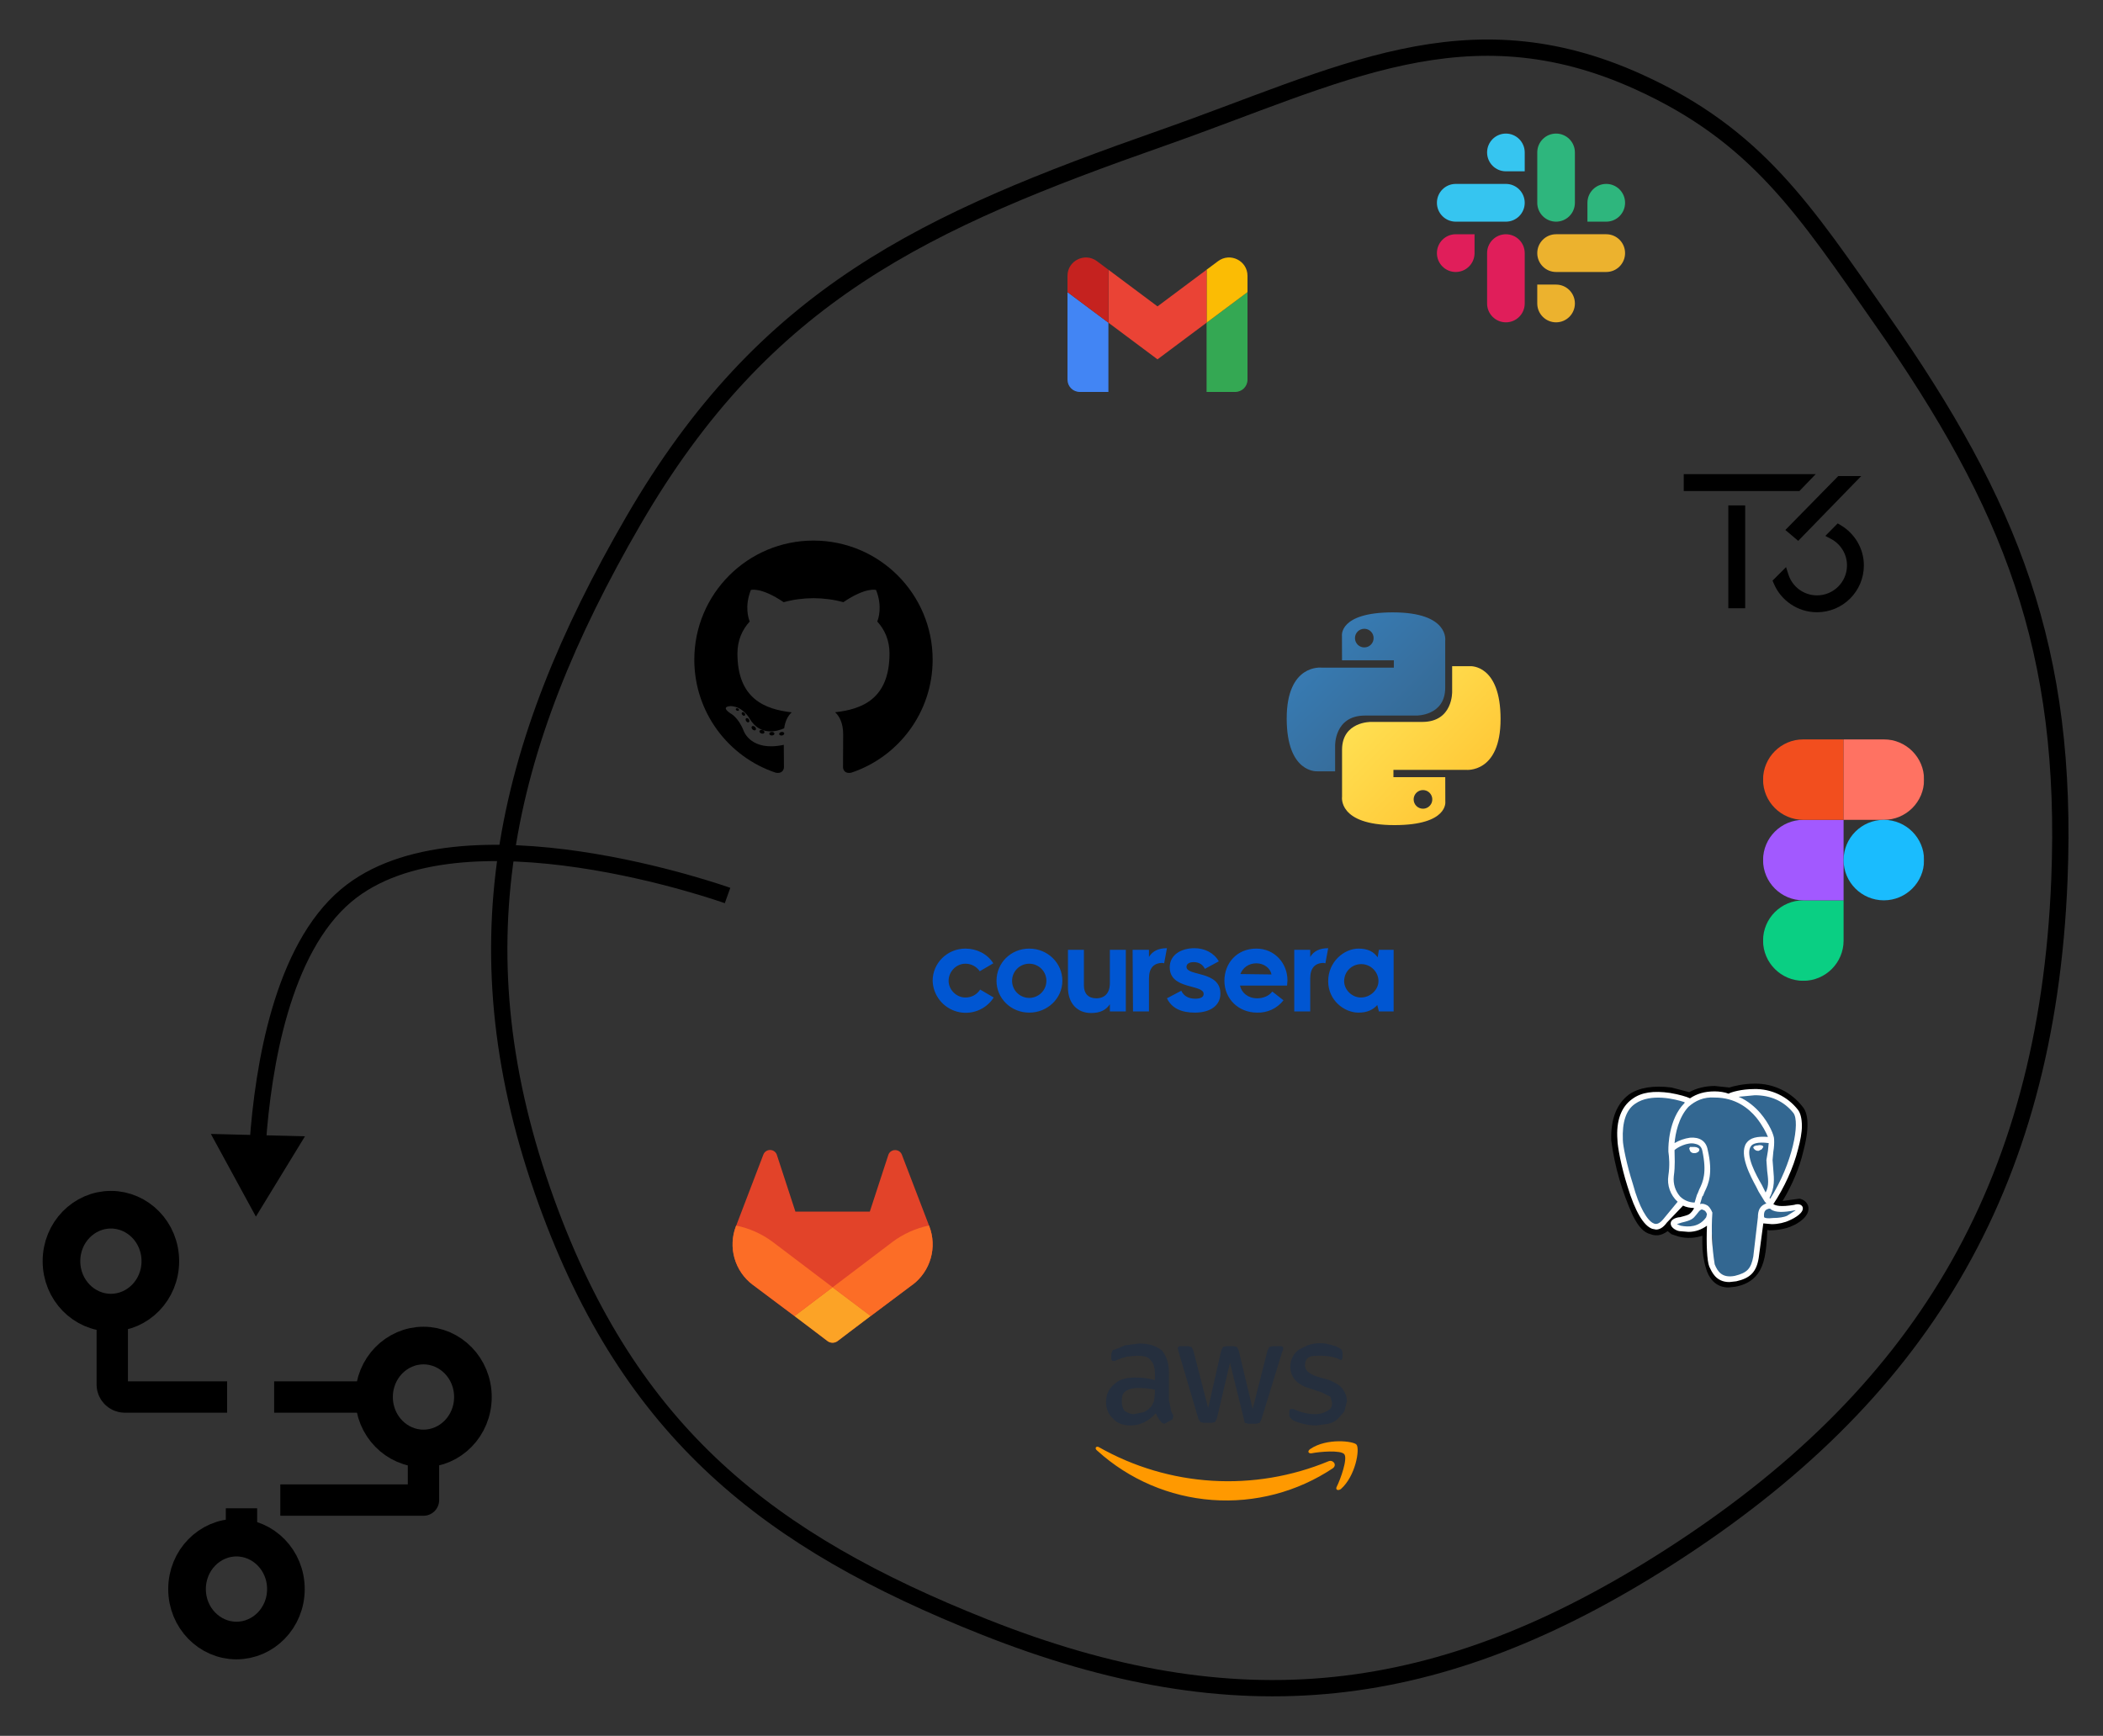 <svg width="3353" height="2768" viewBox="0 0 3353 2768" fill="none" xmlns="http://www.w3.org/2000/svg">
<rect x="0" y="0" width="3353" height="2768" fill="#333333" stroke="none"/>
<g clip-path="url(#clip0_645_667)">
<path fill-rule="evenodd" clip-rule="evenodd" d="M2400.99 213C2384.41 213.012 2370.99 226.488 2371 243.094C2370.99 259.699 2384.42 273.175 2401.01 273.188H2431.01V243.106C2431.02 226.501 2417.59 213.025 2400.99 213C2401.01 213 2401.01 213 2400.99 213ZM2400.99 293.267H2321C2304.42 293.279 2290.99 306.755 2291 323.361C2290.98 339.966 2304.41 353.442 2320.99 353.467H2400.99C2417.58 353.454 2431.01 339.978 2431 323.373C2431.01 306.755 2417.58 293.279 2400.99 293.267Z" fill="#36C5F0"/>
<path fill-rule="evenodd" clip-rule="evenodd" d="M2591 323.361C2591.01 306.755 2577.58 293.279 2561 293.267C2544.41 293.279 2530.98 306.755 2530.99 323.361V353.467H2561C2577.58 353.454 2591.01 339.978 2591 323.361ZM2511 323.361V243.094C2511.01 226.501 2497.59 213.025 2481.01 213C2464.42 213.012 2450.99 226.488 2451 243.094V323.361C2450.98 339.966 2464.41 353.442 2480.99 353.467C2497.58 353.454 2511.01 339.978 2511 323.361Z" fill="#2EB67D"/>
<path fill-rule="evenodd" clip-rule="evenodd" d="M2481 514C2497.58 513.988 2511.01 500.512 2511 483.907C2511.01 467.301 2497.58 453.825 2481 453.813H2450.99V483.907C2450.98 500.5 2464.41 513.976 2481 514ZM2481 433.721H2561C2577.58 433.709 2591.01 420.233 2591 403.628C2591.03 387.022 2577.59 373.546 2561.01 373.521H2481.01C2464.42 373.534 2450.99 387.01 2451 403.615C2450.99 420.233 2464.41 433.709 2481 433.721Z" fill="#ECB22E"/>
<path fill-rule="evenodd" clip-rule="evenodd" d="M2291 403.627C2290.99 420.233 2304.42 433.709 2321 433.721C2337.59 433.709 2351.02 420.233 2351.01 403.627V373.533H2321C2304.42 373.545 2290.99 387.021 2291 403.627ZM2371 403.627V483.894C2370.98 500.499 2384.41 513.975 2400.99 514C2417.58 513.988 2431.01 500.512 2431 483.906V403.652C2431.02 387.046 2417.59 373.57 2401.01 373.545C2384.41 373.545 2370.99 387.021 2371 403.627Z" fill="#E01E5A"/>
</g>
<g clip-path="url(#clip1_645_667)">
<path d="M1721.57 624.999H1767.23V514.555L1702 465.83V605.51C1702 616.278 1710.76 625 1721.57 625V624.999Z" fill="#4285F4"/>
<path d="M1923.77 624.999H1969.43C1980.24 624.999 1989 616.277 1989 605.509V465.83L1923.77 514.555V624.999Z" fill="#34A853"/>
<path d="M1923.77 430.098V514.555L1989 465.83V439.843C1989 415.757 1961.39 402 1942.04 416.455L1923.77 430.098Z" fill="#FBBC04"/>
<path fill-rule="evenodd" clip-rule="evenodd" d="M1767.23 514.555V430.098L1845.5 488.568L1923.77 430.098V514.555L1845.5 573.025L1767.23 514.555Z" fill="#EA4335"/>
<path d="M1702 439.843V465.83L1767.23 514.555V430.098L1748.96 416.455C1729.61 402 1702 415.757 1702 439.842V439.843Z" fill="#C5221F"/>
</g>
<g clip-path="url(#clip2_645_667)">
<path d="M1297 862C1192.08 862 1107 947.044 1107 1051.95C1107 1135.88 1161.44 1207.08 1236.93 1232.2C1246.43 1233.96 1249.92 1228.08 1249.92 1223.06C1249.92 1218.53 1249.74 1203.57 1249.66 1187.7C1196.8 1199.19 1185.65 1165.29 1185.65 1165.29C1177 1143.33 1164.55 1137.49 1164.55 1137.49C1147.31 1125.7 1165.85 1125.94 1165.85 1125.94C1184.93 1127.28 1194.97 1145.52 1194.97 1145.52C1211.92 1174.56 1239.42 1166.16 1250.27 1161.31C1251.97 1149.03 1256.9 1140.65 1262.33 1135.91C1220.13 1131.11 1175.76 1114.82 1175.76 1042.03C1175.76 1021.29 1183.19 1004.35 1195.34 991.046C1193.37 986.261 1186.86 966.943 1197.18 940.777C1197.18 940.777 1213.14 935.672 1249.45 960.248C1264.6 956.04 1280.85 953.929 1297 953.857C1313.15 953.929 1329.42 956.038 1344.6 960.248C1380.86 935.673 1396.8 940.778 1396.8 940.778C1407.14 966.941 1400.63 986.263 1398.66 991.046C1410.84 1004.35 1418.21 1021.29 1418.21 1042.03C1418.21 1114.99 1373.77 1131.06 1331.46 1135.76C1338.27 1141.65 1344.34 1153.21 1344.34 1170.93C1344.34 1196.35 1344.12 1216.81 1344.12 1223.06C1344.12 1228.12 1347.54 1234.04 1357.18 1232.17C1432.63 1207.03 1487 1135.85 1487 1051.95C1487 947.044 1401.93 862 1297 862ZM1178.16 1132.59C1177.74 1133.54 1176.26 1133.82 1174.91 1133.17C1173.53 1132.55 1172.75 1131.27 1173.2 1130.32C1173.61 1129.35 1175.1 1129.08 1176.47 1129.73C1177.85 1130.35 1178.64 1131.65 1178.16 1132.59ZM1187.51 1140.93C1186.6 1141.77 1184.83 1141.38 1183.63 1140.05C1182.39 1138.73 1182.15 1136.96 1183.07 1136.11C1184.01 1135.27 1185.72 1135.66 1186.97 1136.98C1188.21 1138.32 1188.45 1140.08 1187.51 1140.93ZM1193.92 1151.6C1192.76 1152.41 1190.85 1151.65 1189.68 1149.96C1188.51 1148.27 1188.51 1146.24 1189.7 1145.43C1190.88 1144.62 1192.76 1145.35 1193.95 1147.03C1195.11 1148.74 1195.11 1150.77 1193.92 1151.6L1193.92 1151.6ZM1204.76 1163.95C1203.72 1165.1 1201.5 1164.79 1199.88 1163.22C1198.22 1161.69 1197.76 1159.52 1198.8 1158.37C1199.86 1157.22 1202.09 1157.54 1203.72 1159.1C1205.37 1160.63 1205.87 1162.82 1204.76 1163.95ZM1218.78 1168.12C1218.32 1169.61 1216.18 1170.29 1214.03 1169.65C1211.88 1169 1210.47 1167.26 1210.91 1165.76C1211.35 1164.26 1213.5 1163.55 1215.67 1164.23C1217.81 1164.88 1219.22 1166.61 1218.78 1168.12ZM1234.73 1169.89C1234.78 1171.46 1232.96 1172.76 1230.7 1172.79C1228.42 1172.84 1226.59 1171.57 1226.56 1170.02C1226.56 1168.44 1228.34 1167.16 1230.62 1167.12C1232.88 1167.07 1234.73 1168.33 1234.73 1169.89ZM1250.39 1169.29C1250.66 1170.82 1249.09 1172.39 1246.85 1172.81C1244.65 1173.21 1242.6 1172.27 1242.32 1170.75C1242.05 1169.18 1243.65 1167.61 1245.85 1167.21C1248.1 1166.82 1250.11 1167.74 1250.39 1169.29Z" fill="black"/>
</g>
<g clip-path="url(#clip3_645_667)">
<path d="M1481.62 1955.4L1481.22 1954.2L1437.85 1841.06C1436.96 1838.85 1435.39 1836.97 1433.37 1835.7C1431.34 1834.43 1428.97 1833.83 1426.59 1833.98C1424.2 1833.98 1421.9 1834.98 1420.01 1836.37C1418.12 1837.87 1416.72 1839.96 1416.12 1842.35L1386.81 1932.07H1268.19L1238.88 1842.35C1238.29 1840.01 1236.96 1837.91 1235.1 1836.37C1233.23 1834.83 1230.93 1833.92 1228.51 1833.78C1226.1 1833.63 1223.71 1834.24 1221.67 1835.53C1219.63 1836.82 1218.04 1838.72 1217.15 1840.96L1173.78 1954.4L1173.28 1955.5C1167.07 1971.82 1166.31 1989.72 1171.13 2006.51C1175.95 2023.29 1186.08 2038.07 1200 2048.61L1200.2 2048.71L1200.6 2049.01L1266.69 2098.55L1299.39 2123.27L1319.33 2138.43C1321.66 2140.17 1324.49 2141.12 1327.4 2141.12C1330.31 2141.12 1333.15 2140.17 1335.48 2138.43L1355.41 2123.27L1388.11 2098.55L1454.6 2048.71H1454.8C1468.81 2038.19 1479.02 2023.39 1483.88 2006.56C1488.73 1989.72 1487.98 1971.77 1481.72 1955.4H1481.62Z" fill="#E24329"/>
<path d="M1481.62 1955.4L1481.22 1954.2C1460.05 1958.58 1440.1 1967.56 1422.8 1980.52L1327.6 2052.7L1388.31 2098.55L1454.8 2048.71H1455C1468.96 2038.15 1479.11 2023.34 1483.91 2006.5C1488.71 1989.67 1487.91 1971.73 1481.62 1955.4Z" fill="#FC6D26"/>
<path d="M1266.69 2098.55L1299.39 2123.27L1319.33 2138.43C1321.66 2140.17 1324.49 2141.12 1327.4 2141.12C1330.31 2141.12 1333.15 2140.17 1335.48 2138.43L1355.41 2123.27L1388.11 2098.55L1327.3 2052.7L1266.79 2098.55H1266.69Z" fill="#FCA326"/>
<path d="M1232.2 1980.52C1214.9 1967.59 1194.95 1958.63 1173.78 1954.3L1173.28 1955.5C1167.07 1971.82 1166.31 1989.72 1171.13 2006.5C1175.95 2023.29 1186.08 2038.07 1200 2048.61L1200.2 2048.71L1200.6 2049.01L1266.69 2098.55L1327.5 2052.7L1232.2 1980.52Z" fill="#FC6D26"/>
</g>
<path d="M1863.66 2232.75L1866.45 2245.26C1866.45 2249.43 1867.84 2252.21 1870.62 2256.38V2259.16L1869.23 2263.33L1859.49 2268.89L1856.71 2270.28L1852.53 2268.89L1846.97 2261.94L1842.79 2253.6C1831.66 2266.11 1817.75 2273.06 1802.44 2273.06C1789.92 2273.06 1780.18 2268.89 1774.61 2261.94C1767.65 2256.38 1763.48 2246.65 1763.48 2235.53C1763.48 2224.41 1767.65 2214.68 1776 2207.73C1784.35 2199.38 1795.48 2196.6 1810.79 2196.6C1821.14 2196.55 1831.44 2197.95 1841.4 2200.78V2191.04C1841.4 2179.92 1838.62 2172.97 1834.44 2168.8C1830.27 2163.24 1823.31 2161.85 1812.18 2161.85L1796.88 2163.24C1790.18 2164.95 1783.66 2167.28 1777.39 2170.19H1774.61C1773.22 2170.19 1771.83 2168.8 1771.83 2166.02V2159.07L1773.22 2154.9C1773.22 2153.51 1774.61 2152.12 1777.39 2152.12L1794.09 2145.17L1816.36 2142.39C1833.05 2142.39 1844.18 2146.56 1852.53 2153.51C1859.49 2161.85 1863.66 2172.97 1863.66 2188.26V2232.75ZM1808.01 2254.99L1821.92 2252.21C1827.49 2250.82 1831.66 2246.65 1835.84 2242.48L1840.01 2234.14L1841.4 2221.63V2216.07C1832.72 2214.14 1823.85 2213.21 1814.96 2213.29C1806.62 2213.29 1799.66 2214.68 1794.09 2218.85C1789.92 2221.63 1788.53 2227.19 1788.53 2234.14C1788.53 2241.09 1789.92 2245.26 1792.7 2249.43C1796.88 2252.21 1801.05 2254.99 1808.01 2254.99ZM1919.32 2268.89L1913.76 2267.5L1910.97 2263.33L1878.97 2154.9L1877.58 2149.34L1880.36 2146.56H1894.28L1899.84 2147.95L1902.63 2153.51L1926.28 2245.26L1947.15 2153.51L1949.93 2147.95L1955.5 2146.56H1966.63L1972.2 2147.95L1974.98 2153.51L1997.24 2246.65L2020.9 2153.51L2023.68 2147.95L2029.25 2146.56H2041.77C2044.55 2146.56 2045.94 2147.95 2045.94 2149.34V2152.12L2044.55 2154.9L2011.16 2263.33L2008.38 2268.89L2002.81 2270.28H1990.29L1984.72 2268.89L1983.33 2263.33L1961.07 2172.97L1940.19 2261.94L1937.41 2267.5L1931.85 2268.89H1919.32ZM2098.82 2273.06C2085.85 2272.96 2073.04 2270.12 2061.25 2264.72L2057.08 2260.55L2055.68 2257.77V2250.82C2055.68 2248.04 2057.08 2246.65 2058.47 2246.65H2061.25L2065.42 2248.04C2075.45 2252.68 2086.38 2255.05 2097.43 2254.99C2105.78 2254.99 2112.73 2252.21 2116.91 2249.43C2122.47 2246.65 2123.87 2242.48 2123.87 2236.92L2121.08 2227.19L2107.17 2220.24L2086.3 2213.29C2076.56 2210.51 2068.21 2204.95 2064.03 2199.38C2061.33 2195.85 2059.36 2191.8 2058.25 2187.49C2057.13 2183.18 2056.89 2178.69 2057.54 2174.29C2058.19 2169.88 2059.71 2165.65 2062.02 2161.85C2064.33 2158.04 2067.38 2154.73 2070.99 2152.12L2084.9 2145.17C2093.84 2142.11 2103.37 2141.16 2112.73 2142.39C2118.37 2143.47 2123.95 2144.86 2129.43 2146.56L2135 2149.34L2139.17 2152.12L2140.56 2157.68V2163.24C2140.56 2167.41 2139.17 2168.8 2137.78 2168.8L2132.21 2166.02C2123.87 2163.24 2115.52 2161.85 2105.78 2161.85C2097.43 2161.85 2090.47 2161.85 2086.3 2164.63C2082.12 2167.41 2080.73 2171.58 2080.73 2177.14C2080.73 2181.31 2082.12 2184.09 2084.9 2186.87C2087.69 2189.65 2091.86 2192.43 2100.21 2195.21L2119.69 2200.78C2129.43 2204.95 2136.39 2209.12 2140.56 2214.68C2144.74 2220.24 2147.52 2227.19 2147.52 2234.14L2143.35 2250.82L2133.61 2261.94C2129.43 2266.11 2123.87 2268.89 2118.3 2270.28L2098.82 2273.06Z" fill="#252F3E"/>
<path fill-rule="evenodd" clip-rule="evenodd" d="M2125.26 2341.18C2068.5 2379.05 2000.69 2396.88 1932.62 2391.85C1864.55 2386.81 1800.12 2359.19 1749.57 2313.37C1744 2309.2 1748.17 2305.03 1752.35 2307.81C1807.63 2339.1 1869.33 2357.37 1932.75 2361.22C1996.17 2365.07 2059.63 2354.42 2118.3 2330.06C2125.26 2327.27 2132.21 2335.62 2125.26 2341.18Z" fill="#FF9900"/>
<path fill-rule="evenodd" clip-rule="evenodd" d="M2143.35 2318.93C2137.78 2311.98 2104.38 2314.76 2090.47 2317.54C2084.9 2317.54 2084.9 2313.37 2089.08 2310.59C2115.52 2292.52 2158.65 2298.08 2162.83 2303.64C2168.39 2310.59 2161.43 2353.69 2137.78 2374.54C2133.61 2377.32 2129.43 2375.93 2130.82 2371.76C2137.78 2357.86 2148.91 2325.88 2143.35 2318.93Z" fill="#FF9900"/>
<path fill-rule="evenodd" clip-rule="evenodd" d="M2869.01 782.968L2894.92 756.085H2684.52V782.968H2869.01Z" fill="black"/>
<path d="M2867.05 862.457L2967.56 759.109L2930.93 759.108L2846.55 845.095L2867.05 862.457Z" fill="black"/>
<path d="M2944.83 901.607C2944.83 927.998 2923.42 949.394 2897.01 949.394C2875.68 949.394 2857.6 935.431 2851.44 916.133L2847.67 904.318L2826.13 925.843L2828.1 930.52C2839.4 957.389 2865.99 976.279 2897.01 976.279C2938.28 976.279 2971.73 942.848 2971.73 901.607C2971.73 874.296 2956.82 850.649 2935.11 837.654L2930.02 834.605L2910.3 854.568L2919.3 859.316C2934.5 867.334 2944.83 883.27 2944.83 901.607Z" fill="black"/>
<path fill-rule="evenodd" clip-rule="evenodd" d="M2782.52 969.938L2782.52 805.922H2755.62V969.938H2782.52Z" fill="black"/>
<g clip-path="url(#clip4_645_667)">
<path d="M2882.77 1922.51C2880.31 1916.35 2875.39 1912.66 2869.23 1911.43L2859.39 1912.66L2842.16 1915.12C2856.93 1890.5 2869.23 1862.19 2875.39 1835.1C2886.46 1793.25 2881.54 1773.55 2874.16 1764.93C2865.18 1753.27 2853.61 1743.87 2840.37 1737.46C2827.13 1731.05 2812.58 1727.81 2797.87 1728C2780.64 1728 2764.64 1731.69 2757.26 1734.16L2733.88 1731.69C2719.12 1731.69 2704.35 1735.39 2693.28 1741.54L2664.98 1734.16C2636.68 1730.46 2613.3 1734.16 2597.3 1745.24C2577.61 1760.01 2567.77 1784.63 2569 1819.1C2574.52 1860.39 2586.13 1900.63 2603.45 1938.51C2612.07 1955.75 2620.68 1965.59 2631.75 1968.06C2637.91 1970.52 2647.75 1971.75 2658.82 1963.13L2664.98 1968.06L2676.05 1971.75C2689.59 1975.44 2703.12 1974.21 2714.19 1970.52C2714.23 1974.62 2714.23 1978.73 2714.19 1982.83C2714.15 1996.61 2716.22 2010.31 2720.35 2023.45C2721.58 2028.38 2725.27 2037 2731.42 2043.15C2738.8 2050.54 2747.42 2053 2756.03 2053L2767.1 2051.77C2779.41 2049.31 2792.94 2044.38 2802.79 2030.84C2812.63 2017.3 2816.32 1997.6 2817.55 1965.59V1963.13L2818.78 1960.67L2820.01 1961.9H2821.25C2833.55 1961.9 2848.32 1959.44 2858.16 1954.52C2864.31 1952.05 2887.69 1939.74 2882.77 1922.51Z" fill="black"/>
<path d="M2861.85 1926.2C2824.94 1933.59 2822.48 1921.28 2822.48 1921.28C2861.85 1863.42 2877.85 1790.78 2863.08 1773.55C2824.94 1724.31 2759.72 1747.7 2758.49 1747.7L2733.88 1745.23C2716.66 1745.23 2704.35 1750.16 2694.51 1757.55C2694.51 1757.55 2577.61 1708.3 2582.54 1817.87C2583.77 1841.26 2616.99 1993.91 2655.13 1948.36L2682.2 1916.35C2689.59 1921.28 2696.97 1923.74 2705.58 1922.51H2706.81V1928.66C2696.97 1939.74 2699.43 1940.97 2679.74 1945.9C2660.06 1949.59 2671.13 1956.98 2679.74 1959.44C2688.36 1961.9 2710.5 1964.36 2724.04 1944.67V1947.13C2727.73 1949.59 2730.19 1966.83 2730.19 1982.83C2728.96 1997.6 2728.96 2008.68 2732.65 2016.07C2735.11 2024.69 2738.81 2043.15 2764.65 2038.23C2785.56 2033.3 2797.87 2020.99 2799.1 2001.3C2800.33 1986.52 2802.79 1988.98 2802.79 1976.67L2804.02 1970.52C2806.48 1950.82 2805.25 1944.67 2818.79 1947.13L2821.25 1948.36C2831.09 1948.36 2844.63 1945.9 2852.01 1942.2C2868 1934.82 2877.85 1922.51 2861.85 1926.2Z" fill="#336791"/>
<path d="M2701.89 1828.95H2694.51L2693.28 1831.41L2694.51 1835.1C2695.74 1837.56 2698.2 1838.8 2700.66 1838.8H2701.89C2705.58 1838.8 2709.27 1836.33 2709.27 1833.87C2710.5 1831.41 2705.58 1828.95 2701.89 1828.95ZM2811.4 1828.95C2811.4 1826.48 2806.48 1825.25 2802.79 1826.48C2799.1 1826.48 2795.41 1827.72 2795.41 1830.18C2796.64 1832.64 2799.1 1835.1 2802.79 1835.1H2804.02L2808.94 1832.64L2811.4 1828.95Z" fill="white"/>
<path d="M2874.16 1924.97C2872.93 1921.28 2868 1918.81 2860.62 1921.28C2838.47 1924.97 2831.09 1922.51 2827.4 1920.05C2844.62 1894.19 2859.39 1862.19 2866.77 1832.64C2870.46 1819.1 2872.93 1805.56 2872.93 1795.71C2872.93 1783.4 2870.46 1774.78 2866.77 1769.86C2858.5 1759.21 2847.84 1750.66 2835.66 1744.89C2823.48 1739.11 2810.11 1736.28 2796.64 1736.62C2776.95 1736.62 2759.72 1741.54 2756.03 1744C2749.88 1741.54 2741.27 1740.31 2733.88 1740.31C2717.89 1740.31 2705.58 1744 2694.51 1751.39C2689.59 1748.93 2677.28 1745.24 2662.52 1742.77C2636.68 1739.08 2616.99 1741.54 2602.22 1752.62C2585 1764.93 2576.38 1787.09 2578.84 1817.87C2578.84 1827.72 2585 1860.95 2594.84 1891.73C2607.14 1932.36 2620.68 1954.52 2634.21 1959.44L2640.37 1960.67C2645.29 1960.67 2651.44 1958.21 2657.59 1949.59L2683.43 1922.51C2688.36 1924.97 2694.51 1926.2 2700.66 1926.2V1927.43L2698.2 1931.13C2693.28 1937.28 2692.05 1937.28 2678.51 1940.97C2674.82 1940.97 2663.75 1943.44 2663.75 1950.82C2663.75 1959.44 2676.05 1963.13 2677.28 1963.13L2692.05 1964.36C2703.12 1964.36 2712.96 1960.67 2721.58 1954.52C2720.35 1982.83 2721.58 2011.14 2725.27 2019.76C2728.96 2027.15 2735.11 2044.38 2757.26 2044.38L2768.34 2043.15C2790.48 2038.23 2800.33 2028.38 2804.02 2006.22L2811.4 1950.82L2824.94 1952.05C2834.78 1952.05 2845.86 1949.59 2853.24 1945.9C2861.85 1942.2 2876.62 1933.59 2874.16 1924.97ZM2820.02 1822.79L2818.78 1835.1L2816.32 1849.88L2817.55 1867.11C2818.78 1878.19 2821.25 1890.5 2815.09 1901.58L2812.63 1896.66L2808.94 1889.27C2800.33 1874.5 2781.87 1841.26 2791.71 1827.72C2794.18 1824.02 2801.56 1820.33 2820.02 1822.79ZM2797.87 1746.47C2823.71 1746.47 2844.62 1756.31 2859.39 1774.78C2870.46 1789.55 2858.16 1854.8 2822.48 1911.43L2821.25 1910.2C2829.86 1894.19 2828.63 1879.42 2827.4 1865.88L2826.17 1849.88L2827.4 1836.33C2828.54 1829.83 2828.95 1823.23 2828.63 1816.64C2828.63 1810.48 2821.25 1792.02 2806.48 1774.78C2799.1 1766.16 2786.79 1755.08 2772.03 1748.93L2797.87 1746.47ZM2651.44 1944.67C2644.06 1953.28 2639.14 1952.05 2636.68 1950.82C2626.83 1947.13 2613.3 1924.97 2603.45 1888.04C2593.61 1857.26 2587.46 1826.49 2587.46 1817.87C2586.23 1789.55 2592.38 1769.86 2607.14 1760.01C2631.75 1742.77 2671.13 1752.62 2685.89 1757.55V1758.78C2660.05 1784.63 2660.05 1828.95 2660.05 1832.64V1836.33C2661.28 1844.95 2662.52 1858.49 2660.05 1874.5C2658.86 1882.15 2659.58 1889.98 2662.16 1897.29C2664.74 1904.59 2669.09 1911.14 2674.82 1916.35L2651.44 1944.67ZM2678.51 1907.74C2671.13 1899.12 2667.44 1888.04 2668.67 1875.73C2671.13 1858.49 2669.9 1843.72 2669.9 1836.33V1833.87C2673.59 1830.18 2690.82 1820.33 2703.12 1824.02C2709.27 1825.25 2712.96 1828.95 2714.19 1835.1C2721.58 1869.57 2715.43 1884.34 2709.27 1896.66L2706.81 1902.81L2705.58 1905.27L2701.89 1917.58C2693.28 1917.58 2684.66 1913.89 2678.51 1907.74ZM2679.74 1954.52L2673.59 1952.05L2680.97 1949.59C2696.97 1945.9 2699.43 1943.44 2704.35 1937.28L2709.27 1931.13C2712.96 1927.43 2714.19 1928.66 2716.66 1929.89C2717.89 1929.89 2720.35 1932.36 2721.58 1936.05L2720.35 1940.97C2709.27 1956.98 2692.05 1956.98 2679.74 1954.52ZM2765.87 2034.53C2746.19 2038.23 2738.8 2028.38 2733.88 2016.07C2729.5 1988.81 2728.26 1961.13 2730.19 1933.59C2727.73 1927.43 2724.04 1922.51 2720.35 1921.28C2717.89 1920.05 2714.19 1918.81 2710.5 1920.05L2714.19 1907.74L2715.43 1906.5L2717.89 1900.35C2724.04 1888.04 2731.42 1870.8 2722.81 1833.87C2720.35 1819.1 2709.27 1812.94 2694.51 1814.17C2685.82 1815.39 2677.45 1818.32 2669.9 1822.79C2671.13 1808.02 2676.05 1782.17 2692.05 1764.93C2703.12 1755.08 2716.66 1748.93 2733.88 1750.16C2767.11 1750.16 2788.02 1767.39 2800.33 1782.17C2810.17 1794.48 2816.32 1806.79 2818.78 1812.94C2801.56 1811.71 2790.48 1814.17 2784.33 1822.79C2772.03 1841.26 2791.71 1876.96 2800.33 1892.96L2804.02 1900.35L2813.86 1916.35L2816.32 1918.81C2811.4 1921.28 2802.79 1923.74 2802.79 1940.97L2795.41 2003.76C2791.71 2023.45 2785.56 2029.61 2765.87 2034.53ZM2849.55 1938.51C2844.62 1940.97 2836.01 1942.2 2827.4 1942.2C2817.55 1943.44 2813.86 1942.2 2812.63 1940.97C2811.4 1929.89 2816.32 1928.66 2820.02 1927.43H2822.48L2823.71 1928.66C2831.09 1933.59 2843.39 1933.59 2861.85 1929.89H2863.08L2849.55 1938.51Z" fill="white"/>
</g>
<g clip-path="url(#clip5_645_667)">
<path d="M1588.82 1564C1588.82 1535.46 1611.73 1512.63 1641 1512.63C1670.27 1512.63 1693.82 1535.46 1693.82 1564C1693.82 1591.9 1670.27 1614.73 1641 1614.73C1611.73 1614.73 1588.82 1591.9 1588.82 1564ZM1668.36 1564C1668.36 1556.77 1665.48 1549.83 1660.35 1544.72C1655.22 1539.6 1648.26 1536.73 1641 1536.73C1633.74 1536.73 1626.78 1539.6 1621.65 1544.72C1616.52 1549.83 1613.64 1556.77 1613.64 1564C1613.64 1571.23 1616.52 1578.17 1621.65 1583.28C1626.78 1588.4 1633.74 1591.27 1641 1591.27C1648.26 1591.27 1655.22 1588.4 1660.35 1583.28C1665.48 1578.17 1668.36 1571.23 1668.36 1564ZM2117.64 1564.63C2117.64 1533.56 2143.09 1512.63 2166 1512.63C2181.27 1512.63 2190.18 1517.71 2196.55 1526.59L2198.45 1514.54H2222V1612.83H2198.45L2195.91 1602.68C2188.91 1610.29 2180 1614.73 2166 1614.73C2143.09 1614.73 2117.64 1595.07 2117.64 1564.63ZM2197.82 1564.63C2197.82 1549.41 2185.09 1537.37 2170.45 1537.37C2155.18 1537.37 2143.09 1549.41 2143.09 1564.63C2143.09 1577.95 2155.18 1590.63 2169.82 1590.63C2185.09 1590.63 2197.82 1577.95 2197.82 1564.63ZM2089 1525.95V1514.54H2063.55V1612.83H2089V1560.2C2089 1543.71 2096.64 1535.46 2110.64 1535.46L2113.18 1536.1L2117.64 1512C2104.27 1512 2094.73 1516.44 2089 1525.95ZM1831.91 1525.95V1514.54H1805.82L1806.45 1612.83H1831.91V1560.2C1831.91 1543.71 1839.55 1535.46 1853.55 1535.46L1856.09 1536.1L1860.55 1512C1847.18 1512 1837.64 1516.44 1831.91 1525.95ZM1702.73 1574.78V1514.54H1728.18V1571.61C1728.18 1584.29 1735.18 1591.9 1747.91 1591.9C1761.27 1591.9 1769.55 1583.66 1769.55 1567.8V1514.54H1795V1612.83H1769.55V1601.41C1763.18 1610.93 1753.64 1615.37 1739.64 1615.37C1716.73 1615.37 1702.73 1598.88 1702.73 1574.78ZM1952.18 1564C1952.18 1536.1 1971.91 1512.63 2003.09 1512.63C2032.36 1512.63 2052.73 1536.1 2052.73 1563.37L2052.09 1571.61H1977C1979.55 1583.02 1989.73 1591.9 2004.36 1591.9C2013.27 1591.9 2022.82 1588.73 2028.55 1581.12L2046.36 1595.07C2041.43 1601.43 2035.04 1606.53 2027.74 1609.95C2020.44 1613.37 2012.43 1615.01 2004.36 1614.73C1974.45 1614.73 1952.18 1592.54 1952.18 1564ZM2027.27 1553.85C2025.36 1543.71 2015.18 1536.1 2003.09 1536.1C1991 1536.1 1981.45 1543.07 1977.64 1553.22L2027.27 1553.85ZM1860.55 1591.9L1883.45 1579.85C1887.27 1588.1 1894.91 1592.54 1905.73 1592.54C1915.27 1592.54 1919.09 1589.37 1919.09 1584.93C1919.09 1569.07 1865 1578.59 1865 1542.44C1865 1522.78 1882.82 1512 1904.45 1512C1921 1512 1935.64 1519.61 1943.27 1532.93L1921 1544.98C1917.82 1538 1911.45 1534.2 1903.18 1534.2C1895.55 1534.2 1891.73 1537.37 1891.73 1541.8C1891.73 1557.02 1945.82 1547.51 1945.82 1584.29C1945.82 1603.32 1929.91 1614.73 1905.09 1614.73C1883.45 1614.73 1868.18 1607.76 1860.55 1591.9ZM1487 1564C1487 1535.46 1510.55 1512.63 1539.18 1512.63C1557 1512.63 1574.18 1520.88 1583.73 1536.1L1562.09 1548.78C1559.57 1545.04 1556.16 1541.99 1552.16 1539.88C1548.16 1537.78 1543.7 1536.7 1539.18 1536.73C1524.55 1536.73 1512.45 1549.41 1512.45 1564C1512.45 1577.95 1524.55 1590.63 1539.18 1590.63C1543.87 1590.71 1548.49 1589.58 1552.62 1587.36C1556.74 1585.14 1560.22 1581.9 1562.73 1577.95L1584.36 1590.63C1578.3 1600.13 1569.35 1607.44 1558.81 1611.5C1548.27 1615.55 1536.7 1616.13 1525.81 1613.15C1514.92 1610.17 1505.27 1603.79 1498.29 1594.94C1491.3 1586.1 1487.35 1575.25 1487 1564Z" fill="#0056D2"/>
</g>
<path d="M2220.77 976.5C2134.2 976.5 2139.61 1014.04 2139.61 1014.04L2139.71 1052.94H2222.32V1064.61H2106.88C2106.88 1064.61 2051.5 1058.32 2051.5 1145.68C2051.5 1233.02 2099.85 1229.93 2099.85 1229.93H2128.7V1189.39C2128.7 1189.39 2127.15 1141.04 2176.28 1141.04H2258.21C2258.21 1141.04 2304.24 1141.79 2304.24 1096.55V1021.76C2304.24 1021.76 2311.24 976.5 2220.77 976.5ZM2175.22 1002.65C2179.16 1002.65 2182.94 1004.22 2185.73 1007C2188.52 1009.79 2190.08 1013.57 2190.08 1017.52C2190.08 1021.46 2188.52 1025.24 2185.73 1028.03C2182.94 1030.82 2179.16 1032.38 2175.22 1032.38C2173.27 1032.38 2171.33 1032 2169.53 1031.26C2167.72 1030.51 2166.08 1029.41 2164.7 1028.03C2163.32 1026.65 2162.23 1025.01 2161.48 1023.21C2160.73 1021.4 2160.35 1019.47 2160.35 1017.52C2160.35 1009.3 2167 1002.65 2175.22 1002.65Z" fill="url(#paint0_linear_645_667)"/>
<path d="M2223.22 1315.72C2309.8 1315.72 2304.39 1278.18 2304.39 1278.18L2304.29 1239.28H2221.68V1227.61H2337.11C2337.11 1227.61 2392.5 1233.9 2392.5 1146.55C2392.5 1059.2 2344.15 1062.3 2344.15 1062.3H2315.29V1102.83C2315.29 1102.83 2316.85 1151.18 2267.71 1151.18H2185.79C2185.79 1151.18 2139.75 1150.43 2139.75 1195.67V1270.46C2139.75 1270.46 2132.76 1315.72 2223.22 1315.72ZM2268.78 1289.57C2266.83 1289.57 2264.89 1289.19 2263.09 1288.44C2261.28 1287.7 2259.64 1286.6 2258.26 1285.22C2256.88 1283.84 2255.79 1282.2 2255.04 1280.4C2254.29 1278.59 2253.91 1276.66 2253.91 1274.7C2253.92 1271.77 2254.79 1268.9 2256.42 1266.46C2258.06 1264.01 2260.38 1262.11 2263.09 1260.99C2265.8 1259.87 2268.79 1259.57 2271.67 1260.15C2274.55 1260.72 2277.2 1262.13 2279.27 1264.21C2281.35 1266.29 2282.76 1268.93 2283.34 1271.81C2283.91 1274.69 2283.62 1277.68 2282.5 1280.39C2281.37 1283.11 2279.47 1285.43 2277.03 1287.06C2274.59 1288.69 2271.72 1289.57 2268.78 1289.57Z" fill="url(#paint1_linear_645_667)"/>
<path d="M1009.74 830.413C1219.85 467.993 1475.73 352.67 1852.88 220.103C2136.79 120.312 2337.94 5.755 2613.09 130.789C2801.44 216.377 2877.15 334.491 3000.11 510.372C3205.96 804.837 3298.31 1035.27 3283.46 1403.51C3263.46 1899.08 3057.24 2228.96 2661.47 2482.72C2293.41 2718.7 1971.42 2753.96 1569.53 2594.36C1225.28 2457.64 1004.88 2285.19 871.523 1917.06C726.971 1518.03 799.107 1193.74 1009.74 830.413Z" stroke="black" stroke-width="26"/>
<mask id="mask0_645_667" style="mask-type:luminance" maskUnits="userSpaceOnUse" x="2811" y="1179" width="257" height="385">
<path d="M3067.79 1179H2811V1564H3067.79V1179Z" fill="white"/>
</mask>
<g mask="url(#mask0_645_667)">
<path d="M2875.2 1564C2910.63 1564 2939.4 1535.25 2939.4 1499.83V1435.67H2875.2C2839.76 1435.67 2811 1464.41 2811 1499.83C2811 1535.25 2839.76 1564 2875.2 1564Z" fill="#0ACF83"/>
<path d="M2811 1371.5C2811 1336.08 2839.76 1307.33 2875.2 1307.33H2939.4V1435.67H2875.2C2839.76 1435.67 2811 1406.92 2811 1371.5Z" fill="#A259FF"/>
<path d="M2811 1243.17C2811 1207.75 2839.76 1179 2875.2 1179H2939.4V1307.33H2875.2C2839.76 1307.33 2811 1278.59 2811 1243.17Z" fill="#F24E1E"/>
<path d="M2939.39 1179H3003.59C3039.03 1179 3067.79 1207.75 3067.79 1243.17C3067.79 1278.59 3039.03 1307.33 3003.59 1307.33H2939.39V1179Z" fill="#FF7262"/>
<path d="M3067.79 1371.5C3067.79 1406.92 3039.03 1435.67 3003.59 1435.67C2968.16 1435.67 2939.39 1406.92 2939.39 1371.5C2939.39 1336.08 2968.16 1307.33 3003.59 1307.33C3039.03 1307.33 3067.79 1336.08 3067.79 1371.5Z" fill="#1ABCFE"/>
</g>
<path d="M552 1428L543.636 1418.05L543.636 1418.05L552 1428ZM408 1940L486.262 1811.91L336.198 1808.18L408 1940ZM1160 1428C1164.39 1415.76 1164.38 1415.76 1164.38 1415.76C1164.37 1415.76 1164.36 1415.75 1164.36 1415.75C1164.34 1415.75 1164.32 1415.74 1164.29 1415.73C1164.23 1415.71 1164.14 1415.68 1164.03 1415.64C1163.81 1415.56 1163.49 1415.45 1163.07 1415.3C1162.23 1415 1160.99 1414.57 1159.37 1414.02C1156.14 1412.92 1151.4 1411.33 1145.33 1409.36C1133.17 1405.44 1115.64 1400.02 1094.05 1394C1050.9 1381.96 991.393 1367.51 926.065 1357.86C860.807 1348.22 789.291 1343.31 722.274 1350.63C655.354 1357.95 591.788 1377.58 543.636 1418.05L560.363 1437.95C603.1 1402.04 660.978 1383.49 725.099 1376.48C789.123 1369.48 858.247 1374.12 922.266 1383.58C986.216 1393.02 1044.62 1407.2 1087.07 1419.04C1108.28 1424.96 1125.47 1430.27 1137.34 1434.11C1143.27 1436.02 1147.87 1437.56 1150.97 1438.62C1152.52 1439.15 1153.69 1439.56 1154.47 1439.84C1154.87 1439.97 1155.16 1440.08 1155.35 1440.14C1155.44 1440.18 1155.51 1440.2 1155.56 1440.22C1155.58 1440.23 1155.6 1440.23 1155.61 1440.24C1155.61 1440.24 1155.61 1440.24 1155.61 1440.24C1155.61 1440.24 1155.61 1440.24 1160 1428ZM543.636 1418.05C489.732 1463.35 455.677 1534.33 433.959 1608C412.16 1681.95 402.305 1760.28 397.94 1822.11L423.875 1823.94C428.171 1763.1 437.832 1686.81 458.898 1615.35C480.045 1543.62 512.206 1478.42 560.363 1437.95L543.636 1418.05Z" fill="black"/>
<path d="M255.629 2011.05C255.629 2057.2 219.52 2093.1 176.815 2093.1C134.109 2093.1 98 2057.2 98 2011.05C98 1964.9 134.109 1929 176.815 1929C219.52 1929 255.629 1964.9 255.629 2011.05Z" stroke="black" stroke-width="60"/>
<path d="M754 2227.68C754 2273.83 717.891 2309.73 675.186 2309.73C632.48 2309.73 596.371 2273.83 596.371 2227.68C596.371 2181.53 632.48 2145.63 675.186 2145.63C717.891 2145.63 754 2181.53 754 2227.68Z" stroke="black" stroke-width="60"/>
<path d="M455.848 2533.95C455.848 2580.1 419.739 2616 377.033 2616C334.328 2616 298.219 2580.1 298.219 2533.95C298.219 2487.8 334.328 2451.9 377.033 2451.9C419.739 2451.9 455.848 2487.8 455.848 2533.95Z" stroke="black" stroke-width="60"/>
<path d="M178.99 2102.18V2207.68C178.99 2218.73 187.945 2227.68 198.99 2227.68H602.642" stroke="black" stroke-width="50" stroke-miterlimit="16" stroke-dasharray="300 75"/>
<path d="M675.186 2320.31V2392.02H385.014V2445.8" stroke="black" stroke-width="50" stroke-linejoin="round" stroke-dasharray="300 75"/>
<defs>
<linearGradient id="paint0_linear_645_667" x1="2084.27" y1="1006.15" x2="2252.88" y2="1175.32" gradientUnits="userSpaceOnUse">
<stop stop-color="#387EB8"/>
<stop offset="1" stop-color="#366994"/>
</linearGradient>
<linearGradient id="paint1_linear_645_667" x1="2188" y1="1113.77" x2="2369.09" y2="1287.27" gradientUnits="userSpaceOnUse">
<stop stop-color="#FFE052"/>
<stop offset="1" stop-color="#FFC331"/>
</linearGradient>
<clipPath id="clip0_645_667">
<rect width="300" height="301" fill="white" transform="translate(2291 213)"/>
</clipPath>
<clipPath id="clip1_645_667">
<rect width="287" height="223" fill="white" transform="translate(1702 402)"/>
</clipPath>
<clipPath id="clip2_645_667">
<rect width="380" height="371" fill="white" transform="translate(1107 862)"/>
</clipPath>
<clipPath id="clip3_645_667">
<rect width="319" height="319" fill="white" transform="translate(1168 1828)"/>
</clipPath>
<clipPath id="clip4_645_667">
<rect width="315" height="325" fill="white" transform="translate(2569 1728)"/>
</clipPath>
<clipPath id="clip5_645_667">
<rect width="735" height="104" fill="white" transform="translate(1487 1512)"/>
</clipPath>
</defs>
</svg>
